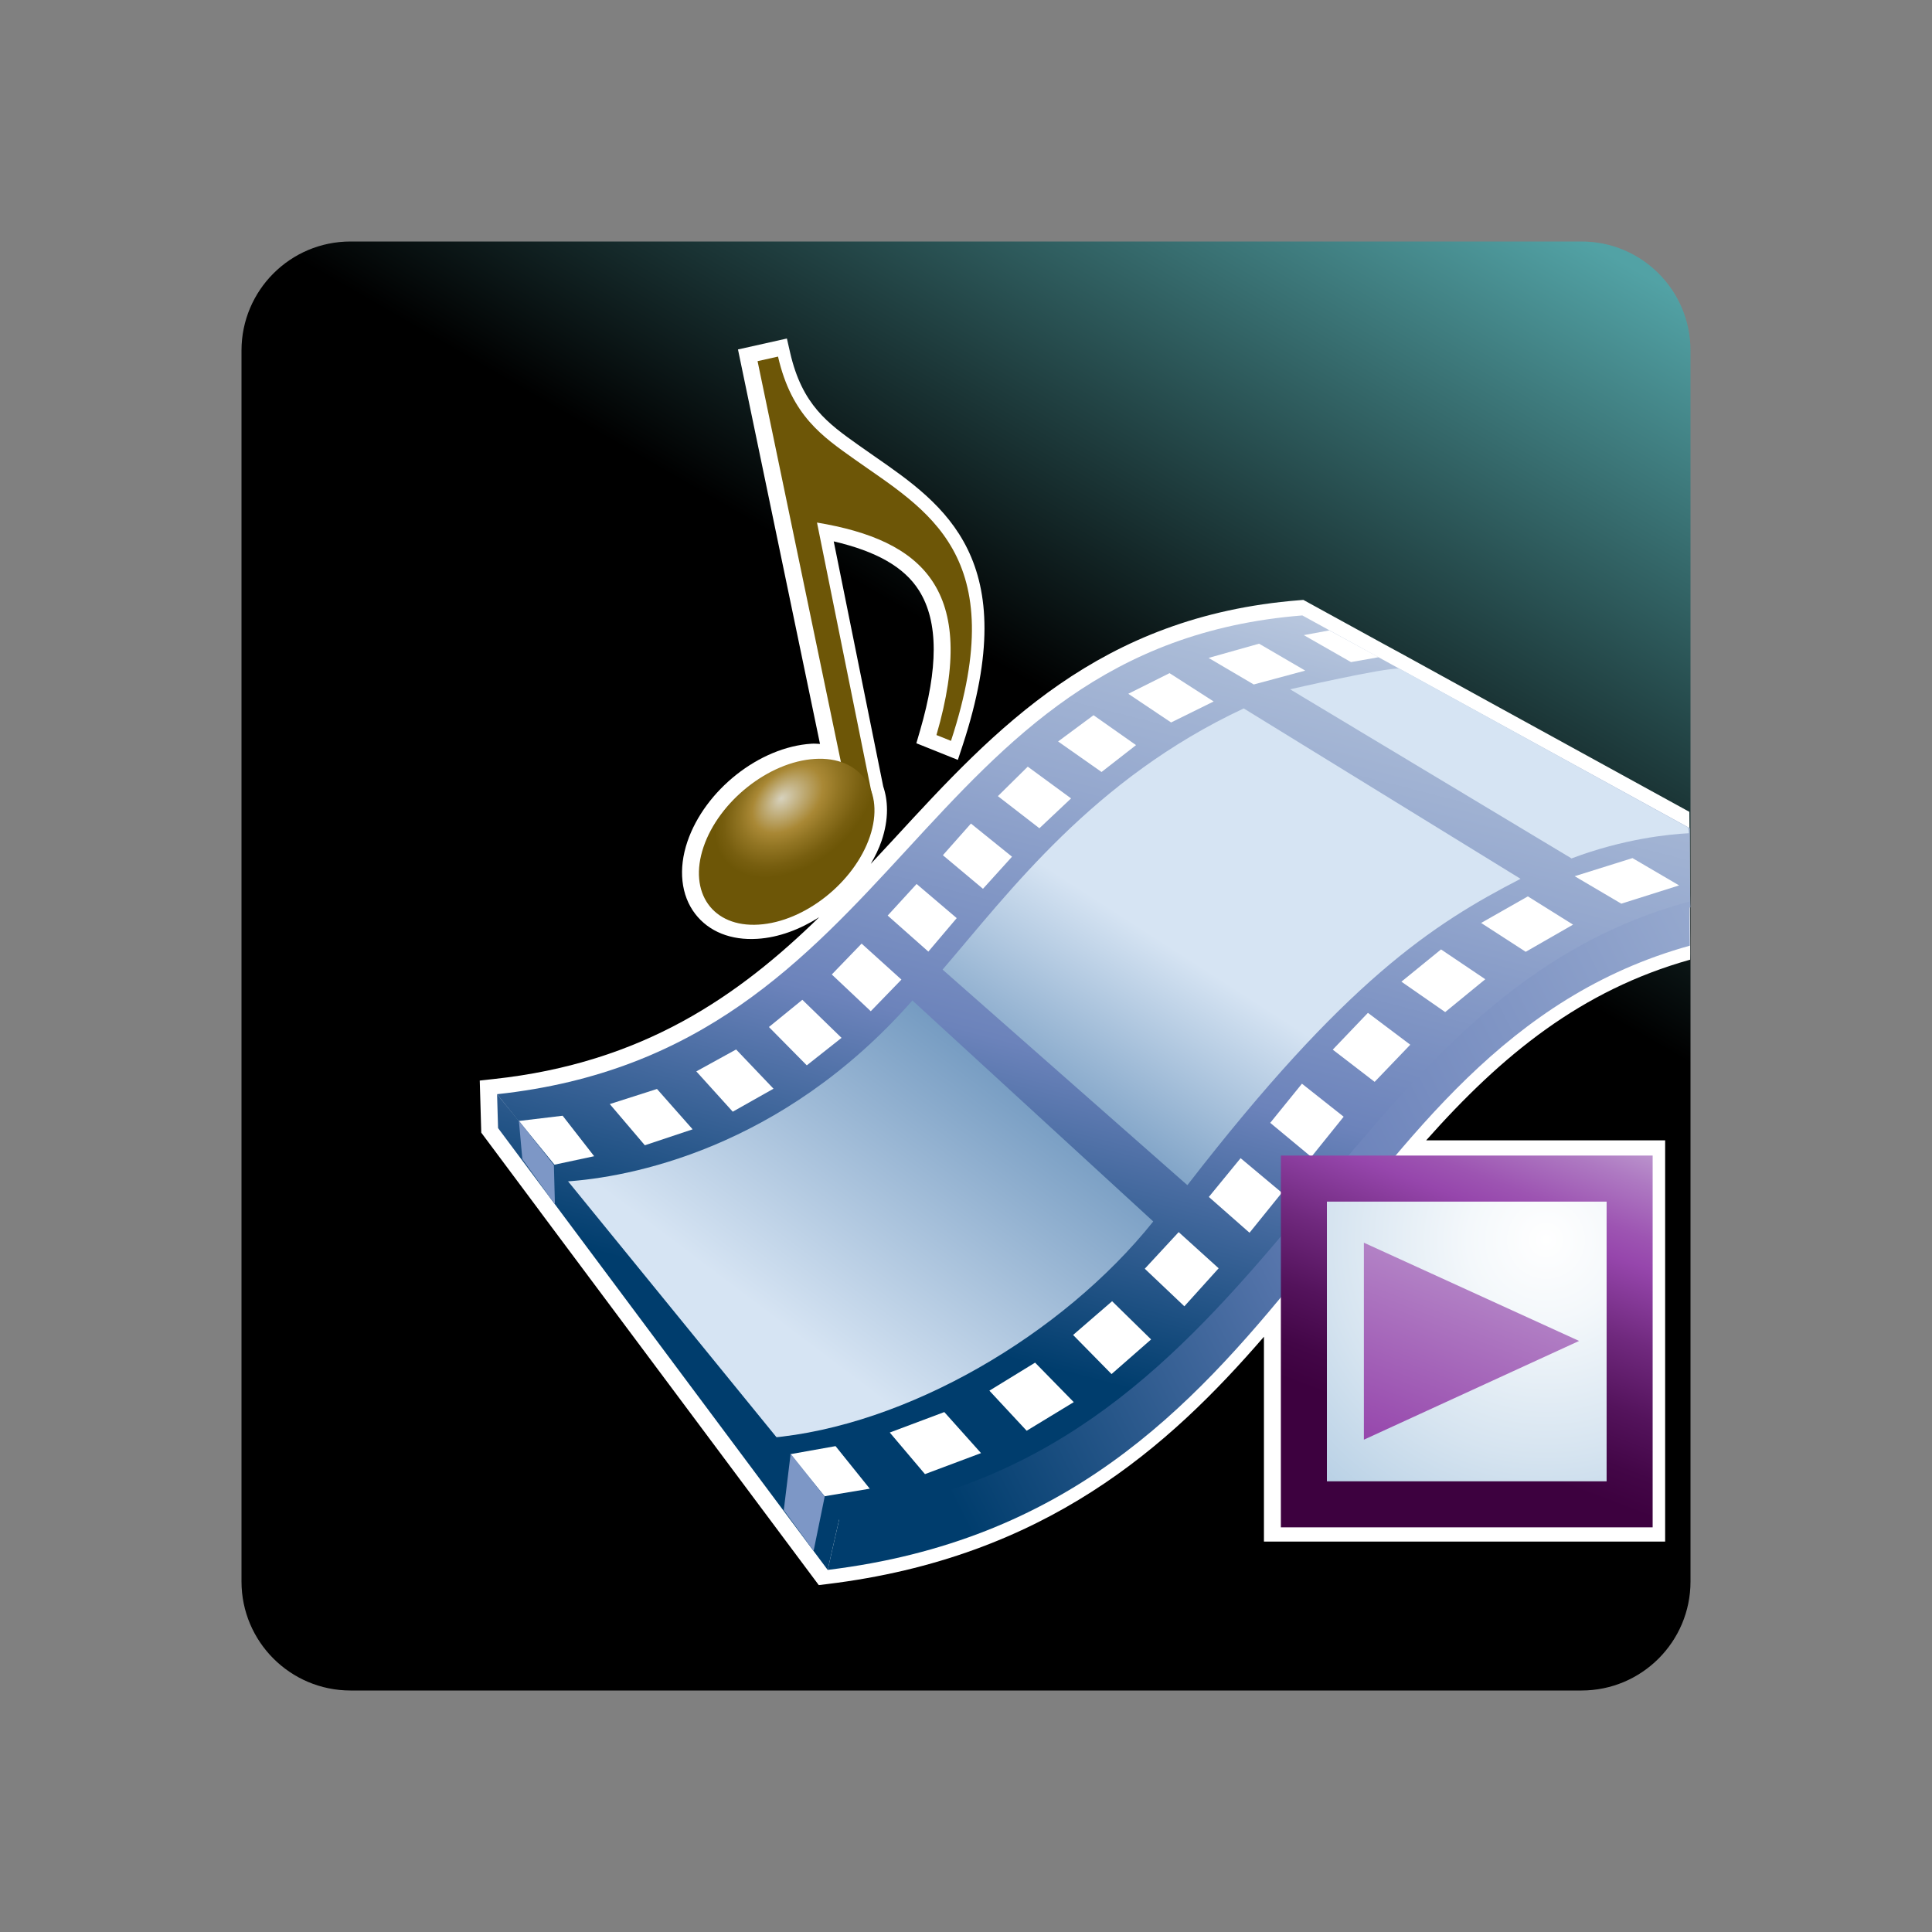 <?xml version="1.0" encoding="UTF-8"?>
<svg xmlns="http://www.w3.org/2000/svg" xmlns:xlink="http://www.w3.org/1999/xlink" contentScriptType="text/ecmascript" width="88" baseProfile="tiny" zoomAndPan="magnify" contentStyleType="text/css" viewBox="-23 -23 88 88" height="88" preserveAspectRatio="xMidYMid meet" version="1.1">
    <rect x="-23" y="-23" width="88" height="88" fill="#808080" stroke="none"/>
    <rect x="-23" width="88" fill="none" y="-23" height="88"/>
    <path fill="none" d="M -8.822 -16.2 C -12.781 -16.2 -16.001 -12.979 -16.001 -9.02 L -16.001 50.622 C -16.001 54.579 -12.781 57.805 -8.822 57.805 L 50.824 57.805 C 54.781 57.805 58.005 54.579 58.005 50.622 L 58.005 -9.021 C 58.005 -12.98 54.781 -16.201 50.824 -16.201 L -8.822 -16.201 L -8.822 -16.2 z "/>
    <linearGradient x1="-2779.411" gradientTransform="matrix(1 0 0 1 2778.779 -2261.04)" y1="2319.503" x2="-2736.148" gradientUnits="userSpaceOnUse" y2="2244.571" xlink:type="simple" xlink:actuate="onLoad" id="XMLID_11_" xlink:show="other">
        <stop stop-color="#000000" offset="0"/>
        <stop stop-color="#000000" offset="0.646"/>
        <stop stop-color="#52a2a5" offset="0.994"/>
        <stop stop-color="#52a2a5" offset="1"/>
    </linearGradient>
    <path fill="url(#XMLID_11_)" d="M 54.0 49.037 C 54.0 51.777 51.777 54.0 49.037 54.0 L -7.035 54.0 C -9.775 54.0 -12.0 51.777 -12.0 49.037 L -12.0 -7.035 C -12.0 -9.777 -9.775 -12.0 -7.035 -12.0 L 49.037 -12.0 C 51.778 -12.0 54.0 -9.777 54.0 -7.035 L 54.0 49.037 z "/>
    <path fill="#ffffff" d="M 10.614 -7.083 C 10.614 -7.083 13.998 9.193 14.35 10.884 C 14.222 10.88 14.097 10.866 13.965 10.875 C 11.592 11.024 9.108 12.985 8.309 15.339 C 7.888 16.583 8.017 17.781 8.664 18.624 C 9.286 19.435 10.293 19.839 11.501 19.762 C 12.461 19.703 13.435 19.337 14.313 18.777 C 10.651 22.347 6.309 25.418 -0.531 26.15 L -1.148 26.218 L -1.079 28.591 L 1.563 32.134 L 1.631 32.228 L 14.294 49.199 L 14.68 49.152 C 24.63 47.941 30.241 42.894 34.571 37.886 C 34.571 40.37 34.571 47.216 34.571 47.216 L 52.845 47.216 L 52.845 28.941 C 52.845 28.941 44.228 28.941 41.96 28.941 C 45.421 25.042 49.021 22.104 53.984 20.712 C 53.999 20.712 53.947 13.977 53.947 13.977 L 45.168 9.157 L 40.964 6.844 L 40.01 6.325 L 36.366 4.325 L 36.166 4.341 C 27.061 5.066 22.327 10.206 17.75 15.178 C 17.391 15.569 17.025 15.958 16.662 16.349 C 16.858 16.01 17.033 15.661 17.155 15.298 C 17.319 14.816 17.401 14.342 17.401 13.892 C 17.401 13.497 17.338 13.12 17.212 12.771 L 17.239 12.867 C 17.239 12.867 15.32 3.363 14.975 1.659 C 16.907 2.11 18.183 2.821 18.861 3.899 C 19.307 4.608 19.529 5.496 19.529 6.58 C 19.529 7.624 19.322 8.85 18.909 10.27 L 18.739 10.854 L 20.629 11.612 L 20.853 10.933 C 23.624 2.496 20.019 -0.005 16.839 -2.211 L 16.091 -2.735 C 14.721 -3.709 13.538 -4.55 12.991 -6.93 L 12.842 -7.581 L 10.614 -7.083 z "/>
    <g>
        <g>
            <g>
                <linearGradient x1="-833.977" gradientTransform="matrix(2.273 0 0 2.273 1929.808 -3569.957)" y1="1567.792" x2="-839.342" gradientUnits="userSpaceOnUse" y2="1588.58" xlink:type="simple" xlink:actuate="onLoad" id="XMLID_12_" xlink:show="other">
                    <stop stop-color="#ffffff" offset="0"/>
                    <stop stop-color="#ecf0f6" offset="0.053"/>
                    <stop stop-color="#bccae0" offset="0.198"/>
                    <stop stop-color="#aabbd7" offset="0.27"/>
                    <stop stop-color="#95a8ce" offset="0.423"/>
                    <stop stop-color="#6c83bb" offset="0.668"/>
                    <stop stop-color="#003d6d" offset="0.955"/>
                    <stop stop-color="#003d6d" offset="1"/>
                </linearGradient>
                <path fill="url(#XMLID_12_)" d="M -0.359 26.839 C 18.216 24.847 18.559 6.446 36.32 5.032 L 53.972 14.723 C 53.972 14.723 53.974 18.306 53.997 18.328 C 36.313 23.646 36.31 43.242 15.157 46.218 L -0.359 26.839 z "/>
                <linearGradient x1="-843.63" gradientTransform="matrix(2.273 0 0 2.273 1929.808 -3569.957)" y1="1586.896" x2="-835.155" gradientUnits="userSpaceOnUse" y2="1575.674" xlink:type="simple" xlink:actuate="onLoad" id="XMLID_13_" xlink:show="other">
                    <stop stop-color="#d6e4f3" offset="0"/>
                    <stop stop-color="#0d4d8c" offset="1"/>
                </linearGradient>
                <path fill="url(#XMLID_13_)" d="M 2.771 30.816 C 5.6 30.634 12.575 29.373 18.559 22.57 L 29.529 32.636 C 25.401 37.8 18.278 41.964 12.046 42.495 L 2.771 30.816 z "/>
                <linearGradient x1="-834.998" gradientTransform="matrix(2.273 0 0 2.273 1929.808 -3569.957)" y1="1579.879" x2="-839.91" gradientUnits="userSpaceOnUse" y2="1587.52" xlink:type="simple" xlink:actuate="onLoad" id="XMLID_14_" xlink:show="other">
                    <stop stop-color="#d6e4f3" offset="0"/>
                    <stop stop-color="#0d4d8c" offset="1"/>
                </linearGradient>
                <path fill="url(#XMLID_14_)" d="M 19.933 21.164 C 22.965 17.636 26.797 12.47 33.651 9.268 L 46.259 17.029 C 42.246 19.098 38.277 21.68 31.083 30.983 L 19.933 21.164 z "/>
                <path fill="#d6e4f3" d="M 35.763 8.397 C 35.763 8.397 40.098 7.4 40.742 7.454 L 53.9 14.696 C 53.9 14.696 53.931 14.965 53.92 14.953 C 53.055 14.997 50.973 15.196 48.581 16.1 L 35.763 8.397 z "/>
                <g>
                    <polygon fill="#ffffff" points="0.542,28.07 2.628,27.82 4.063,29.664 2.16,30.07     "/>
                    <polygon fill="#ffffff" points="4.775,27.289 6.372,29.166 8.548,28.439 6.925,26.601     "/>
                    <polygon fill="#ffffff" points="8.716,25.8 10.376,27.636 12.232,26.589 10.529,24.802     "/>
                    <polygon fill="#ffffff" points="12.023,23.779 13.748,25.525 15.331,24.273 13.546,22.539     "/>
                    <polygon fill="#ffffff" points="14.887,21.386 16.662,23.06 18.059,21.619 16.245,19.98     "/>
                    <polygon fill="#ffffff" points="17.432,18.703 19.285,20.344 20.577,18.819 18.75,17.264     "/>
                    <polygon fill="#ffffff" points="19.947,15.954 21.773,17.484 23.096,16.022 21.225,14.512     "/>
                    <polygon fill="#ffffff" points="22.452,13.263 24.343,14.726 25.786,13.366 23.813,11.92     "/>
                    <polygon fill="#ffffff" points="25.195,10.773 27.174,12.163 28.745,10.939 26.809,9.577     "/>
                    <polygon fill="#ffffff" points="28.392,8.601 30.342,9.907 32.28,8.951 30.271,7.661     "/>
                    <polygon fill="#ffffff" points="32.049,6.967 34.107,8.177 36.451,7.545 34.349,6.319     "/>
                    <polygon fill="#ffffff" points="36.386,5.929 38.536,7.158 39.793,6.935 37.549,5.714     "/>
                </g>
                <g>
                    <polygon fill="#ffffff" points="12.725,43.285 15.058,42.869 16.617,44.808 14.223,45.208     "/>
                    <polygon fill="#ffffff" points="17.528,42.25 19.131,44.144 21.684,43.187 20.012,41.318     "/>
                    <polygon fill="#ffffff" points="22.065,40.343 24.147,39.066 25.908,40.865 23.763,42.169     "/>
                    <polygon fill="#ffffff" points="25.878,37.806 27.629,39.587 29.431,38.009 27.655,36.269     "/>
                    <polygon fill="#ffffff" points="29.143,34.789 30.946,36.5 32.508,34.769 30.687,33.121     "/>
                    <polygon fill="#ffffff" points="32.061,31.519 33.914,33.15 35.387,31.326 33.508,29.753     "/>
                    <polygon fill="#ffffff" points="34.857,28.144 36.728,29.697 38.202,27.865 36.302,26.361     "/>
                    <polygon fill="#ffffff" points="37.705,24.81 39.613,26.277 41.236,24.585 39.307,23.134     "/>
                    <polygon fill="#ffffff" points="40.832,21.714 42.826,23.099 44.653,21.603 42.637,20.245     "/>
                    <polygon fill="#ffffff" points="44.463,19.039 46.494,20.353 48.65,19.116 46.592,17.829     "/>
                    <polygon fill="#ffffff" points="48.725,16.91 50.848,18.161 53.481,17.329 51.357,16.085     "/>
                </g>
            </g>
            <linearGradient x1="-811.217" gradientTransform="matrix(2.273 0 0 -2.273 1929.808 2871.606)" y1="1259.943" x2="-842.277" gradientUnits="userSpaceOnUse" y2="1244.413" xlink:type="simple" xlink:actuate="onLoad" id="XMLID_15_" xlink:show="other">
                <stop stop-color="#ffffff" offset="0"/>
                <stop stop-color="#ecf0f6" offset="0.053"/>
                <stop stop-color="#bccae0" offset="0.198"/>
                <stop stop-color="#aabbd7" offset="0.27"/>
                <stop stop-color="#95a8ce" offset="0.423"/>
                <stop stop-color="#6c83bb" offset="0.668"/>
                <stop stop-color="#003d6d" offset="0.955"/>
                <stop stop-color="#003d6d" offset="1"/>
            </linearGradient>
            <path fill="url(#XMLID_15_)" d="M 15.266 46.021 C 35.114 43.378 37.425 22.485 53.967 18.062 C 53.945 18.084 53.971 20.093 53.971 20.074 C 37.25 24.711 36.405 45.863 14.7 48.507 L 15.266 46.021 z "/>
            <linearGradient x1="-840.476" gradientTransform="matrix(2.273 0 0 2.273 1929.808 -3569.957)" y1="1566.114" x2="-845.841" gradientUnits="userSpaceOnUse" y2="1586.904" xlink:type="simple" xlink:actuate="onLoad" id="XMLID_16_" xlink:show="other">
                <stop stop-color="#ffffff" offset="0"/>
                <stop stop-color="#ecf0f6" offset="0.053"/>
                <stop stop-color="#bccae0" offset="0.198"/>
                <stop stop-color="#aabbd7" offset="0.27"/>
                <stop stop-color="#95a8ce" offset="0.423"/>
                <stop stop-color="#6c83bb" offset="0.668"/>
                <stop stop-color="#003d6d" offset="0.955"/>
                <stop stop-color="#003d6d" offset="1"/>
            </linearGradient>
            <polygon fill="url(#XMLID_16_)" points="15.266,46.021 -0.359,26.839 -0.314,28.382 14.7,48.507   "/>
            <polygon fill="#7d97c6" points="14.564,45.166 14.059,47.64 12.7,45.783 13.013,43.214   "/>
            <polygon fill="#7d97c6" points="0.635,28.05 0.792,29.794 2.276,31.859 2.229,30.066   "/>
        </g>
        <g>
            <linearGradient x1="-827.328" gradientTransform="matrix(2.273 0 0 2.273 1929.808 -3569.957)" y1="1580.962" x2="-830.683" gradientUnits="userSpaceOnUse" y2="1589.769" xlink:type="simple" xlink:actuate="onLoad" id="XMLID_17_" xlink:show="other">
                <stop stop-color="#e6eef4" offset="0"/>
                <stop stop-color="#cbb5db" offset="0.129"/>
                <stop stop-color="#ae79c2" offset="0.277"/>
                <stop stop-color="#9d54b2" offset="0.386"/>
                <stop stop-color="#9646ac" offset="0.444"/>
                <stop stop-color="#70297e" offset="0.601"/>
                <stop stop-color="#54135c" offset="0.744"/>
                <stop stop-color="#430647" offset="0.861"/>
                <stop stop-color="#3d013f" offset="0.938"/>
                <stop stop-color="#3d013f" offset="1"/>
            </linearGradient>
            <rect x="35.342" width="16.934" fill="url(#XMLID_17_)" y="29.634" height="16.934"/>
            <radialGradient gradientTransform="matrix(2.273 0 0 2.273 1929.808 -3569.957)" gradientUnits="userSpaceOnUse" xlink:type="simple" r="8.258" xlink:actuate="onLoad" cx="-828.151" id="XMLID_18_" cy="1585.323" xlink:show="other">
                <stop stop-color="#ffffff" offset="0"/>
                <stop stop-color="#f4f8fb" offset="0.189"/>
                <stop stop-color="#d6e4f0" offset="0.523"/>
                <stop stop-color="#a7c5df" offset="0.96"/>
                <stop stop-color="#a2c2dd" offset="1"/>
            </radialGradient>
            <rect x="37.439" width="12.74" fill="url(#XMLID_18_)" y="31.732" height="12.74"/>
            <linearGradient x1="-827.576" gradientTransform="matrix(2.273 0 0 2.273 1929.808 -3569.957)" y1="1580.869" x2="-830.931" gradientUnits="userSpaceOnUse" y2="1589.676" xlink:type="simple" xlink:actuate="onLoad" id="XMLID_19_" xlink:show="other">
                <stop stop-color="#dedeed" offset="0"/>
                <stop stop-color="#9646ac" offset="1"/>
            </linearGradient>
            <polygon fill="url(#XMLID_19_)" points="39.123,33.603 39.123,42.576 48.926,38.078   "/>
        </g>
        <g>
            <path fill="#6d5607" d="M 15.471 12.52 L 11.506 -6.55 L 12.438 -6.758 C 13.057 -4.059 14.475 -3.111 15.913 -2.087 C 19.186 0.235 23.113 2.233 20.316 10.746 L 19.654 10.48 C 21.581 3.856 19.023 1.603 14.213 0.802 L 16.787 13.546 L 15.471 12.52 z "/>
            <radialGradient gradientTransform="matrix(1.365 -0.085 -0.46 1.36 1553.198 -2126.799)" id="XMLID_20_" gradientUnits="userSpaceOnUse" xlink:show="other" xlink:type="simple" r="2.557" cx="-610.695" fx="-611.216" cy="1535.582" fy="1535.456" xlink:actuate="onLoad">
                <stop stop-color="#d7d2be" offset="0"/>
                <stop stop-color="#a98835" offset="0.438"/>
                <stop stop-color="#927523" offset="0.613"/>
                <stop stop-color="#775e0f" offset="0.856"/>
                <stop stop-color="#6d5607" offset="1"/>
            </radialGradient>
            <path fill="url(#XMLID_20_)" d="M 16.621 15.106 C 15.915 17.19 13.652 18.987 11.558 19.115 C 9.467 19.249 8.339 17.663 9.045 15.577 C 9.751 13.496 12.017 11.699 14.108 11.568 C 16.197 11.437 17.327 13.021 16.621 15.106 z "/>
        </g>
    </g>
</svg>
